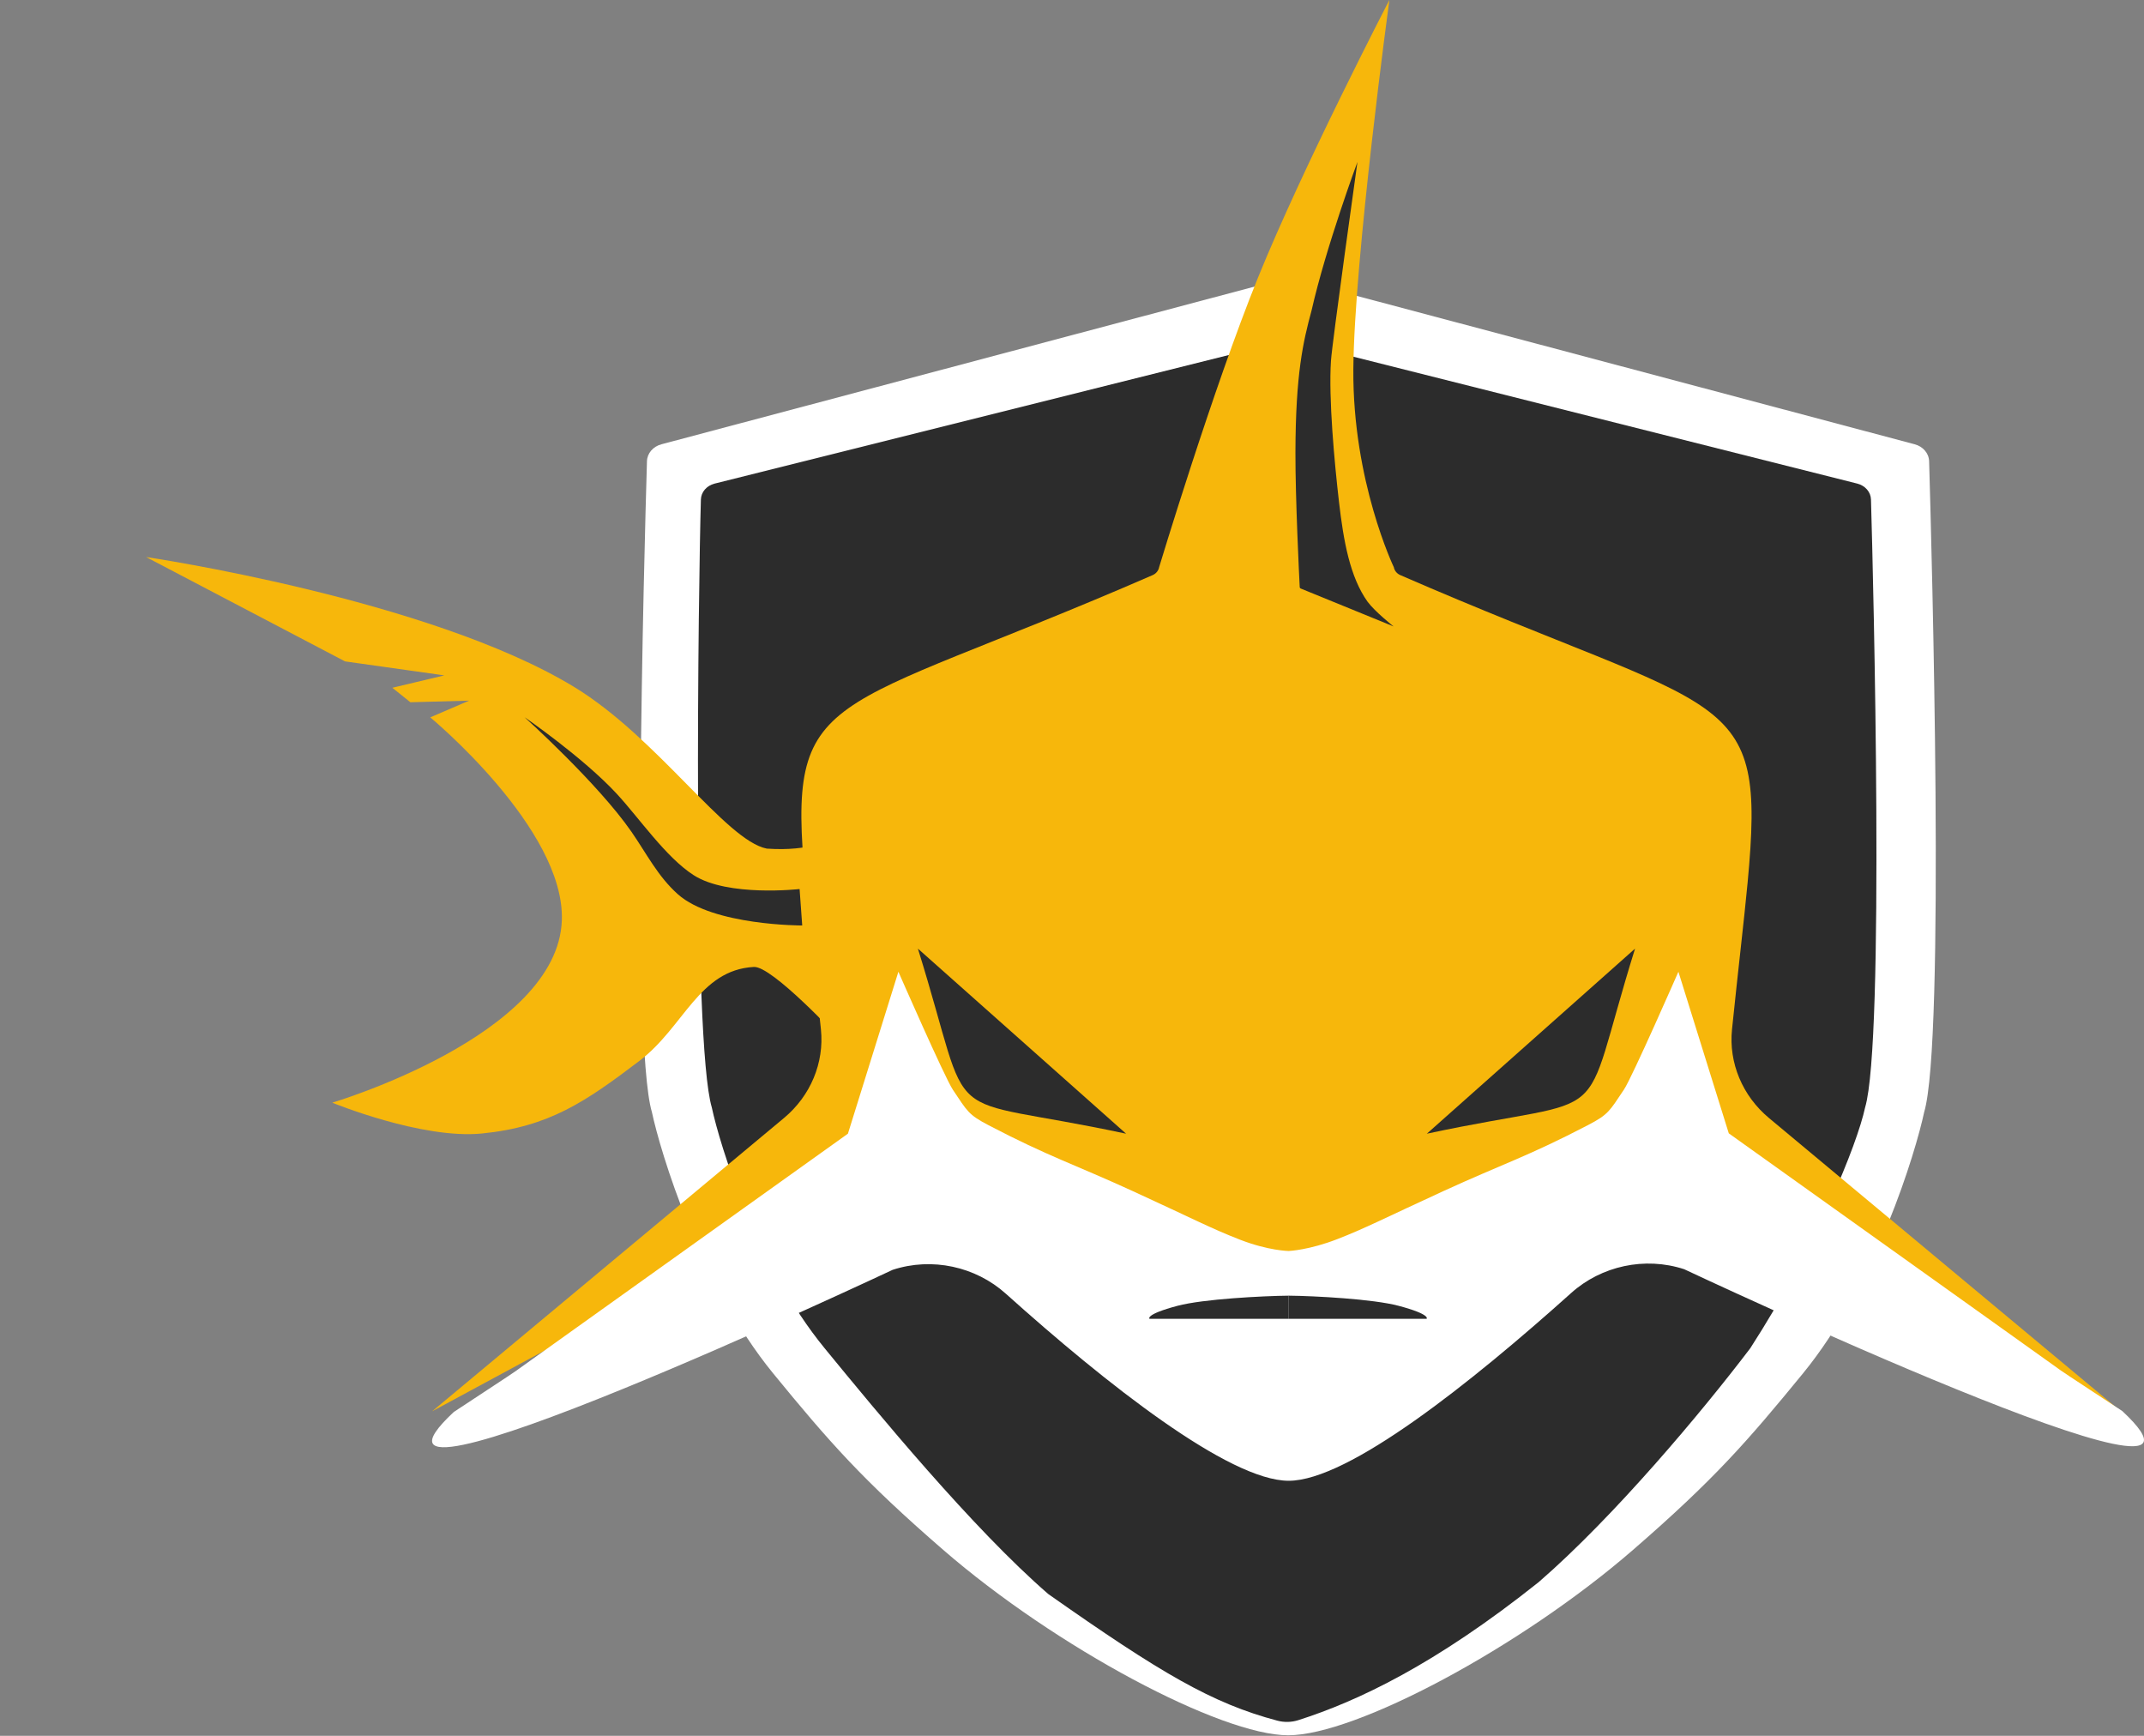 <svg width="147" height="119" viewBox="0 0 147 119" fill="none" xmlns="http://www.w3.org/2000/svg">
<rect x="0" y="0" width="147" height="119" fill="#808080" stroke="none"/>
<g style="mix-blend-mode:luminosity">
<path d="M88.325 19.034L131.271 30.456C131.848 30.607 132.251 31.072 132.267 31.622C132.445 37.625 133.373 71.404 131.929 76.237C131.343 78.986 128.619 88.043 123.62 94.151C119.793 98.827 117.518 101.438 111.967 106.251C104.232 112.958 92.929 118.962 88.325 118.962C83.718 118.962 72.409 112.958 64.67 106.251C59.116 101.438 56.839 98.827 53.01 94.151C48.008 88.043 45.282 78.986 44.696 76.237C43.251 71.404 44.18 37.625 44.358 31.622C44.374 31.072 44.778 30.607 45.355 30.456L88.325 19.034Z" fill="white"/>
<path d="M88.307 23.324L127.352 33.156C127.89 33.298 128.266 33.731 128.281 34.244C128.447 39.842 129.226 71.412 127.879 75.918C127.332 78.482 124.495 85.469 120.006 92.427C116.691 96.792 110.681 103.969 105.503 108.457C98.4 114.122 93.08 116.628 89.021 117.924C88.554 118.073 88.054 118.086 87.58 117.96C83.109 116.774 79.605 114.715 71.87 109.276C66.689 104.788 60.11 96.787 56.538 92.427C51.872 86.731 49.35 78.482 48.803 75.918C47.455 71.412 47.89 39.842 48.056 34.244C48.071 33.731 48.448 33.298 48.986 33.156L88.307 23.324Z" fill="#2C2C2C"/>
<path d="M52.576 58.177C55.658 58.388 56.904 57.514 56.904 57.514L58.252 56.781L57.517 71.154C57.517 71.154 52.941 66.219 51.689 66.288C47.916 66.496 46.909 70.397 43.848 72.722C40.134 75.543 37.64 77.248 33.051 77.706C28.915 78.119 22.781 75.593 22.781 75.593C22.781 75.593 38.245 71.007 38.522 63.094C38.742 56.816 29.5 49.179 29.5 49.179L32.166 48.032L28.137 48.143L26.901 47.15L30.465 46.301L23.658 45.342L10.018 38.188C10.018 38.188 29.388 41.04 39.332 47.074C45.093 50.569 49.745 57.622 52.576 58.177Z" fill="#F7B70B"/>
<path d="M42.274 54.405C39.964 51.916 35.969 49.171 35.969 49.171C35.969 49.171 40.989 53.691 43.295 57.022C44.343 58.537 45.1 60.075 46.477 61.305C48.893 63.463 55.003 63.446 55.003 63.446L54.823 60.948C54.823 60.948 49.906 61.506 47.558 59.996C45.65 58.77 43.813 56.064 42.274 54.405Z" fill="#2C2C2C"/>
<path d="M117.011 81.419L145.414 96.755L121.283 76.642C119.468 75.13 118.518 72.861 118.752 70.576C119.173 66.465 119.57 63.182 119.822 60.512C121.103 46.91 118.592 49.253 96.008 39.426C95.78 39.327 95.607 39.121 95.566 38.886C95.566 38.886 92.733 32.981 92.79 25.317C92.847 17.754 95.26 0 95.26 0C95.26 0 89.338 11.424 86.245 19.049C83.168 26.636 79.473 38.886 79.473 38.886C79.431 39.121 79.258 39.327 79.031 39.426C56.447 49.253 53.935 46.91 55.217 60.512C55.468 63.182 55.866 66.465 56.286 70.576C56.52 72.861 55.571 75.13 53.756 76.642L29.625 96.755L58.028 81.419L64.017 77.916L74.946 84.061L87.489 86.395L100.093 84.061L111.022 77.916L117.011 81.419Z" fill="#F7B70B"/>
<path d="M145.515 96.737C141.539 94.132 141.294 93.95 141.294 93.95L118.531 77.695L115.077 66.618C115.077 66.618 111.906 73.856 111.347 74.691C110.356 76.17 110.289 76.394 108.901 77.119C104.774 79.273 103.031 79.79 98.996 81.641C94.961 83.492 93.646 84.19 91.689 84.949C89.776 85.691 88.419 85.759 88.36 85.762C88.36 85.762 86.979 85.747 85.02 84.987C83.06 84.227 81.744 83.527 77.702 81.672C73.66 79.817 71.915 79.3 67.782 77.141C66.391 76.414 66.325 76.19 65.332 74.708C64.772 73.871 61.597 66.618 61.597 66.618L58.137 77.719L35.34 94.007C35.34 94.007 35.095 94.189 31.112 96.8C21.553 105.724 61.2 87.054 61.2 87.054C63.901 86.17 66.888 86.826 68.962 88.689C75.834 94.859 84.267 101.514 88.357 101.514C92.442 101.514 100.861 94.8 107.722 88.644C109.794 86.784 112.776 86.13 115.473 87.011C115.473 87.011 155.059 105.642 145.515 96.737Z" fill="white"/>
<path fill-rule="evenodd" clip-rule="evenodd" d="M62.934 65.032L77.209 77.721C63.903 74.873 66.931 77.856 62.934 65.032Z" fill="#2C2C2C"/>
<path fill-rule="evenodd" clip-rule="evenodd" d="M112.105 65.032L97.829 77.721C111.135 74.873 108.108 77.856 112.105 65.032Z" fill="#2C2C2C"/>
<path d="M88.361 90.41H97.813C97.813 90.41 98.137 90.117 95.895 89.52C94.13 89.05 90.124 88.842 88.361 88.824V90.41Z" fill="#2C2C2C"/>
<path d="M88.361 90.41L78.812 90.41C78.812 90.41 78.488 90.117 80.731 89.52C82.497 89.05 86.596 88.842 88.361 88.824V90.41Z" fill="#2C2C2C"/>
<path d="M91.255 24.738C91.338 23.482 93.071 11.104 93.071 11.104C93.071 11.104 90.916 16.915 89.925 21.286C89.347 23.423 88.832 25.623 88.819 31.025C88.812 34.2 89.077 39.541 89.113 40.243C89.115 40.291 89.145 40.332 89.191 40.35L95.547 42.944C95.547 42.944 94.279 41.942 93.766 41.252C92.559 39.559 92.119 37.11 91.806 34.41C91.494 31.709 91.086 27.314 91.255 24.738Z" fill="#2C2C2C"/>
</g>
</svg>

